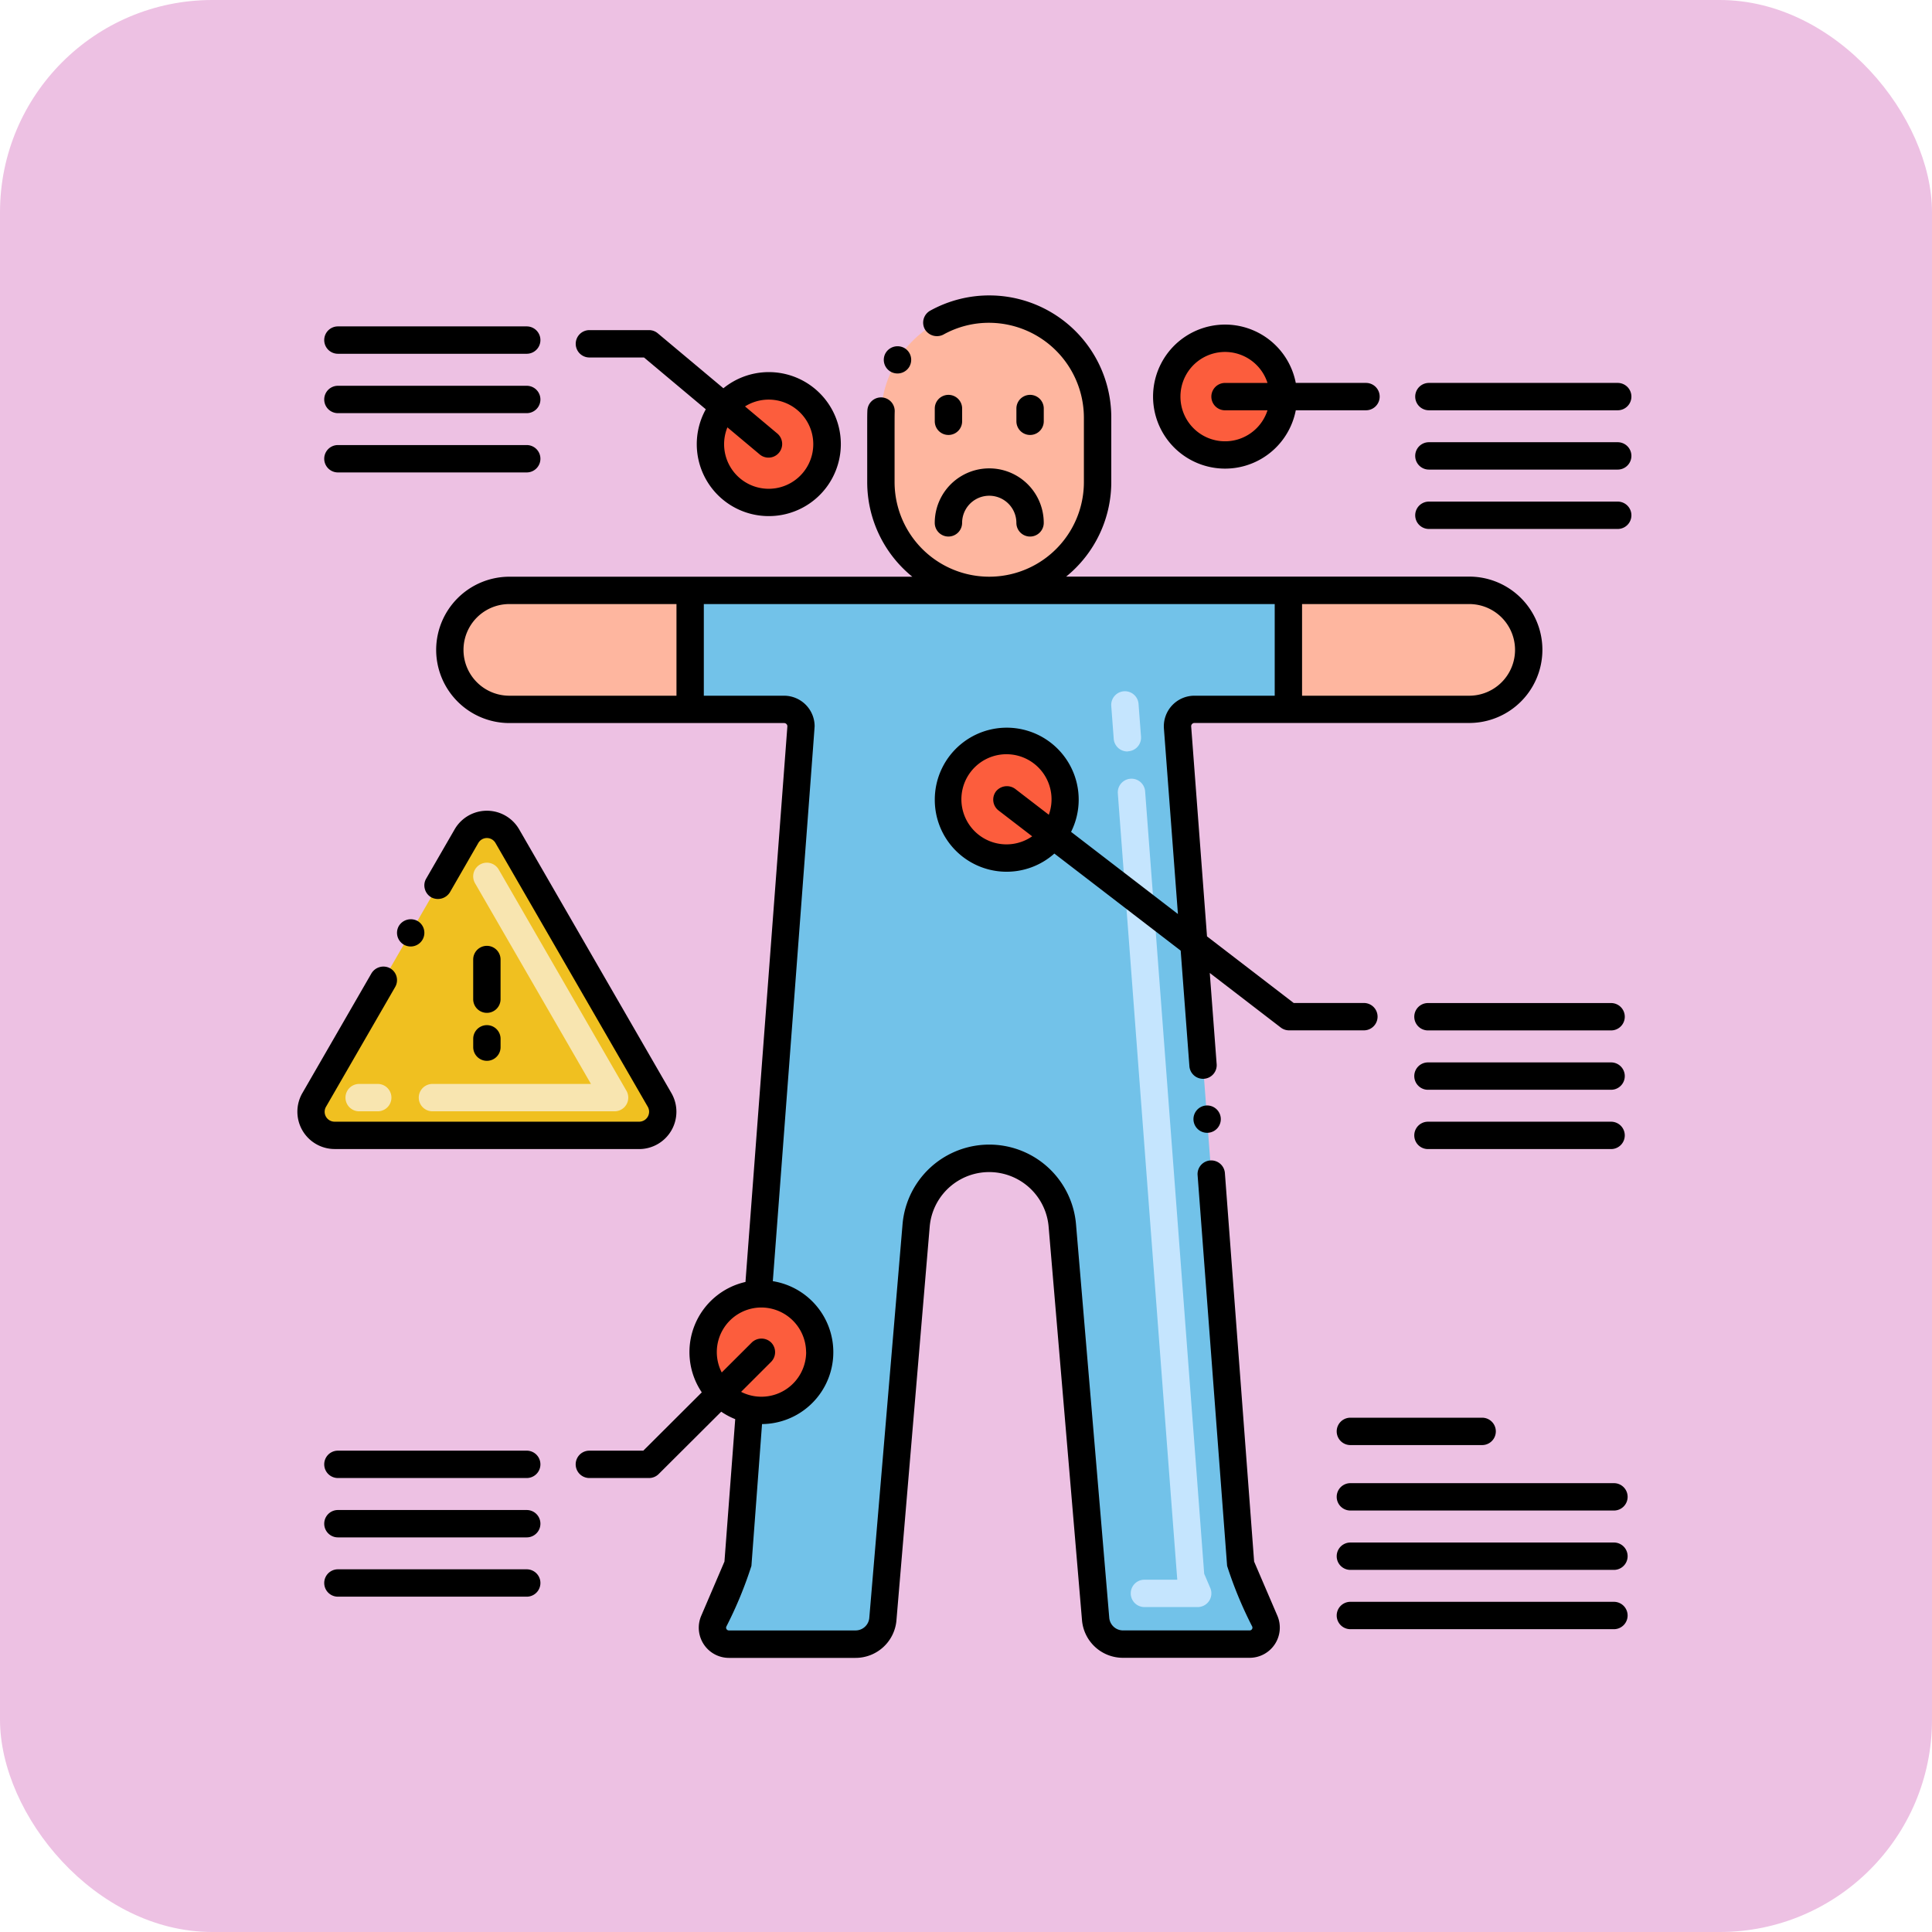 <svg xmlns="http://www.w3.org/2000/svg" width="91" height="91" viewBox="0 0 91 91">
  <g id="Grupo_1044485" data-name="Grupo 1044485" transform="translate(-650 -4457)">
    <rect id="Rectángulo_356039" data-name="Rectángulo 356039" width="91" height="91" rx="10" transform="translate(650 4457)" fill="#edc1e3"/>
    <g id="Layer_1" transform="translate(657.919 4467.415)">
      <g id="Grupo_1044484" data-name="Grupo 1044484" transform="translate(6.081 3.5)">
        <g id="Grupo_1044480" data-name="Grupo 1044480" transform="translate(0.647 0.644)">
          <g id="Grupo_1044469" data-name="Grupo 1044469" transform="translate(26.846)">
            <path id="Trazado_774358" data-name="Trazado 774358" d="M117.866,6a5.1,5.1,0,0,0-5.1,5.1v3.044a5.1,5.1,0,1,0,10.205,0V11.1A5.1,5.1,0,0,0,117.866,6Z" transform="translate(-112.763 -6)" fill="#feb69f"/>
          </g>
          <g id="Grupo_1044470" data-name="Grupo 1044470" transform="translate(6.542 13.249)">
            <path id="Trazado_774359" data-name="Trazado 774359" d="M84.791,60.211a2.8,2.8,0,0,1-2.8,2.8H69.045a.8.8,0,0,0-.794.856l2.977,39.437,1.134,2.657a.774.774,0,0,1-.711,1.077H65.679a1.29,1.29,0,0,1-1.286-1.18l-1.567-18.55a3.455,3.455,0,0,0-6.886,0l-1.567,18.55a1.29,1.29,0,0,1-1.286,1.18H47.117a.774.774,0,0,1-.711-1.077l1.134-2.657.554-7.329a2.747,2.747,0,1,0,.41-5.433l2.013-26.676a.8.8,0,0,0-.794-.856H36.777a2.8,2.8,0,0,1,0-5.605H81.99A2.8,2.8,0,0,1,84.791,60.211Z" transform="translate(-33.976 -57.41)" fill="#72c2e9"/>
          </g>
          <g id="Grupo_1044471" data-name="Grupo 1044471" transform="translate(30.026 20.361)">
            <circle id="Elipse_5013" data-name="Elipse 5013" cx="2.747" cy="2.747" r="2.747" fill="#fc5d3d"/>
          </g>
          <g id="Grupo_1044472" data-name="Grupo 1044472" transform="translate(18.816 3.614)">
            <circle id="Elipse_5014" data-name="Elipse 5014" cx="2.747" cy="2.747" r="2.747" fill="#fc5d3d"/>
          </g>
          <g id="Grupo_1044473" data-name="Grupo 1044473" transform="translate(6.541 13.249)">
            <path id="Trazado_774360" data-name="Trazado 774360" d="M45.292,57.41v5.605H36.774a2.8,2.8,0,0,1,0-5.605Z" transform="translate(-33.973 -57.41)" fill="#feb69f"/>
          </g>
          <g id="Grupo_1044474" data-name="Grupo 1044474" transform="translate(46.038 13.249)">
            <path id="Trazado_774361" data-name="Trazado 774361" d="M198.552,60.211a2.8,2.8,0,0,1-2.8,2.8h-8.517V57.41h8.517A2.8,2.8,0,0,1,198.552,60.211Z" transform="translate(-187.233 -57.41)" fill="#feb69f"/>
          </g>
          <g id="Grupo_1044475" data-name="Grupo 1044475" transform="translate(40.309 1.374)">
            <circle id="Elipse_5015" data-name="Elipse 5015" cx="2.747" cy="2.747" r="2.747" fill="#fc5d3d"/>
          </g>
          <g id="Grupo_1044477" data-name="Grupo 1044477" transform="translate(0 24.27)">
            <g id="Grupo_1044476" data-name="Grupo 1044476">
              <path id="Trazado_774362" data-name="Trazado 774362" d="M24.05,114.825H9.7a1.112,1.112,0,0,1-.963-1.668l2.286-3.961,4.886-8.463a1.111,1.111,0,0,1,1.926,0l7.173,12.424A1.112,1.112,0,0,1,24.05,114.825Z" transform="translate(-8.59 -100.176)" fill="#f0c020"/>
            </g>
          </g>
          <g id="Grupo_1044479" data-name="Grupo 1044479" transform="translate(18.472 46.385)">
            <g id="Grupo_1044478" data-name="Grupo 1044478">
              <path id="Trazado_774363" data-name="Trazado 774363" d="M85.76,188.735a2.747,2.747,0,1,1-2.9-2.745A2.747,2.747,0,0,1,85.76,188.735Z" transform="translate(-80.266 -185.99)" fill="#fc5d3d"/>
            </g>
          </g>
        </g>
        <g id="Grupo_1044483" data-name="Grupo 1044483" transform="translate(0 0)">
          <g id="Grupo_1044481" data-name="Grupo 1044481" transform="translate(38.34 18.651)">
            <path id="Trazado_774364" data-name="Trazado 774364" d="M158.925,119h-2.508a.644.644,0,0,1,0-1.289h1.548c-.011-.056-2.8-36.977-2.8-37.034a.644.644,0,1,1,1.285-.1l2.782,36.853.286.67A.645.645,0,0,1,158.925,119Zm-3.312-40.3a.644.644,0,0,1-.642-.6l-.116-1.542a.644.644,0,0,1,1.285-.1l.116,1.542a.644.644,0,0,1-.594.691Z" transform="translate(-154.853 -75.871)" fill="#c5e5fe"/>
          </g>
          <g id="Grupo_1044482" data-name="Grupo 1044482" transform="translate(2.272 26.718)">
            <path id="Trazado_774365" data-name="Trazado 774365" d="M27.577,118.885H18.995a.644.644,0,1,1,0-1.289h7.466L21,108.141a.644.644,0,1,1,1.116-.644l6.017,10.422A.645.645,0,0,1,27.577,118.885Zm-11.159,0h-.875a.644.644,0,1,1,0-1.289h.875a.644.644,0,1,1,0,1.289Z" transform="translate(-14.898 -107.174)" fill="#f8e5b0"/>
          </g>
          <path id="Trazado_774366" data-name="Trazado 774366" d="M123.249,38.321a.646.646,0,0,0,.644-.644,1.278,1.278,0,1,1,2.556,0,.644.644,0,0,0,1.289,0,2.567,2.567,0,0,0-5.134,0A.645.645,0,0,0,123.249,38.321Z" transform="translate(-92.576 -26.964)"/>
          <path id="Trazado_774367" data-name="Trazado 774367" d="M114.485,13.765a.648.648,0,0,0,.082-.487.635.635,0,0,0-.286-.4.655.655,0,0,0-.887.2.641.641,0,0,0,.2.889A.649.649,0,0,0,114.485,13.765Z" transform="translate(-85.665 -10.389)"/>
          <path id="Trazado_774368" data-name="Trazado 774368" d="M66.077,18.6a3.391,3.391,0,1,0-2.137-6.021L60.848,9.989a.639.639,0,0,0-.412-.149H57.629a.644.644,0,0,0,0,1.289H60.2l2.911,2.44A3.388,3.388,0,0,0,66.077,18.6ZM64.13,14.421l1.532,1.284a.644.644,0,0,0,.827-.987l-1.531-1.284a2.1,2.1,0,1,1-.829.986Z" transform="translate(-43.867 -8.206)"/>
          <path id="Trazado_774369" data-name="Trazado 774369" d="M123.894,22.915v-.6a.644.644,0,0,0-1.289,0v.6a.644.644,0,0,0,1.289,0Z" transform="translate(-92.576 -16.987)"/>
          <path id="Trazado_774370" data-name="Trazado 774370" d="M138.814,22.915v-.6a.644.644,0,1,0-1.289,0v.6a.644.644,0,1,0,1.289,0Z" transform="translate(-103.651 -16.987)"/>
          <path id="Trazado_774371" data-name="Trazado 774371" d="M31.473,20.194a3.451,3.451,0,0,0,3.446,3.448H47.864a.154.154,0,0,1,.152.149c0,.02-1.973,26.156-1.974,26.176a3.387,3.387,0,0,0-2.058,5.2L41.23,57.913H38.689a.644.644,0,0,0,0,1.289H41.5a.644.644,0,0,0,.454-.188L44.9,56.078a3.429,3.429,0,0,0,.659.351l-.507,6.708L43.954,65.7a1.422,1.422,0,0,0,1.3,1.974h5.971a1.933,1.933,0,0,0,1.928-1.77l1.567-18.55a2.811,2.811,0,0,1,5.6,0L61.893,65.9a1.933,1.933,0,0,0,1.928,1.77h5.971A1.422,1.422,0,0,0,71.1,65.7L70,63.137,68.622,44.821a.645.645,0,0,0-1.286.093v0L68.728,63.34A18.9,18.9,0,0,0,69.911,66.2a.131.131,0,0,1-.119.18H63.821a.651.651,0,0,1-.644-.59L61.61,47.241a4.1,4.1,0,0,0-8.169,0l-1.567,18.55a.649.649,0,0,1-.644.59H45.258a.13.13,0,0,1-.119-.178,18.968,18.968,0,0,0,1.183-2.863l.5-6.679a3.387,3.387,0,0,0,.508-6.731c.009-.12,1.969-26.017,1.969-26.138a1.442,1.442,0,0,0-1.441-1.438H44.08V18.037H70.97v4.317H67.187a1.441,1.441,0,0,0-1.435,1.557l.659,8.726-5.033-3.87a3.389,3.389,0,1,0-6.419-1.514,3.383,3.383,0,0,0,5.632,2.536l5.95,4.573.409,5.416a.644.644,0,1,0,1.283-.1l-.322-4.265,3.342,2.569a.638.638,0,0,0,.392.134h3.525a.644.644,0,1,0,0-1.289H71.864L67.781,33.69,67.035,23.8v-.013a.154.154,0,0,1,.152-.149H80.131a3.447,3.447,0,0,0,0-6.894H61.146a5.737,5.737,0,0,0,2.126-4.458V9.247a5.748,5.748,0,0,0-8.528-5.03.646.646,0,0,0-.253.876.661.661,0,0,0,.876.25,4.4,4.4,0,0,1,2.157-.554,4.476,4.476,0,0,1,4.458,4.458V12.29a4.458,4.458,0,1,1-8.917,0c0-3.367,0-3.038.005-3.3a.644.644,0,1,0-1.286-.07c-.012.256-.008.225-.008,3.366A5.737,5.737,0,0,0,53.9,16.749H34.919a3.452,3.452,0,0,0-3.446,3.446ZM48.9,53.274a2.108,2.108,0,0,1-3.064,1.869L47.25,53.73a.649.649,0,0,0,0-.912.655.655,0,0,0-.91,0L44.924,54.23a2.1,2.1,0,0,1,1.744-3.056,2.112,2.112,0,0,1,2.229,2.1ZM60.327,27.959,58.742,26.74a.662.662,0,0,0-.9.119.647.647,0,0,0,.119.9l1.585,1.218a2.123,2.123,0,1,1,.786-1.023Zm11.931-9.922h7.873a2.158,2.158,0,0,1,0,4.317H72.258ZM42.792,22.354H34.919a2.158,2.158,0,0,1,0-4.317h7.873Z" transform="translate(-24.929 -3.5)"/>
          <path id="Trazado_774372" data-name="Trazado 774372" d="M170.473,151.554a.644.644,0,1,0,.693.593A.645.645,0,0,0,170.473,151.554Z" transform="translate(-127.666 -113.398)"/>
          <path id="Trazado_774373" data-name="Trazado 774373" d="M11.659,237.619h8.894a.644.644,0,1,0,0-1.289H11.659a.644.644,0,1,0,0,1.289Z" transform="translate(-9.743 -176.328)"/>
          <path id="Trazado_774374" data-name="Trazado 774374" d="M11.659,226.779h8.894a.644.644,0,1,0,0-1.289H11.659a.644.644,0,1,0,0,1.289Z" transform="translate(-9.743 -168.281)"/>
          <path id="Trazado_774375" data-name="Trazado 774375" d="M11.659,215.929h8.894a.644.644,0,1,0,0-1.289H11.659a.644.644,0,1,0,0,1.289Z" transform="translate(-9.743 -160.227)"/>
          <path id="Trazado_774376" data-name="Trazado 774376" d="M209.767,242.914a.645.645,0,0,0-.644-.644H196.709a.644.644,0,1,0,0,1.289h12.414A.645.645,0,0,0,209.767,242.914Z" transform="translate(-147.104 -180.737)"/>
          <path id="Trazado_774377" data-name="Trazado 774377" d="M209.123,231.43H196.709a.644.644,0,0,0,0,1.289h12.414a.644.644,0,0,0,0-1.289Z" transform="translate(-147.104 -172.69)"/>
          <path id="Trazado_774378" data-name="Trazado 774378" d="M209.123,220.58H196.709a.644.644,0,0,0,0,1.289h12.414a.644.644,0,0,0,0-1.289Z" transform="translate(-147.104 -164.636)"/>
          <path id="Trazado_774379" data-name="Trazado 774379" d="M196.709,208.62a.644.644,0,1,0,0,1.289h6.206a.644.644,0,1,0,0-1.289Z" transform="translate(-147.104 -155.759)"/>
          <path id="Trazado_774380" data-name="Trazado 774380" d="M11.659,32.139h8.894a.644.644,0,1,0,0-1.289H11.659a.644.644,0,0,0,0,1.289Z" transform="translate(-9.743 -23.802)"/>
          <path id="Trazado_774381" data-name="Trazado 774381" d="M11.659,21.3h8.894a.644.644,0,1,0,0-1.289H11.659a.644.644,0,0,0,0,1.289Z" transform="translate(-9.743 -15.755)"/>
          <path id="Trazado_774382" data-name="Trazado 774382" d="M11.659,10.449h8.894a.644.644,0,0,0,0-1.289H11.659a.644.644,0,0,0,0,1.289Z" transform="translate(-9.743 -7.701)"/>
          <path id="Trazado_774383" data-name="Trazado 774383" d="M219.953,41.18h-8.894a.644.644,0,0,0,0,1.289h8.894a.644.644,0,0,0,0-1.289Z" transform="translate(-157.756 -31.469)"/>
          <path id="Trazado_774384" data-name="Trazado 774384" d="M219.953,30.33h-8.894a.644.644,0,0,0,0,1.289h8.894a.644.644,0,0,0,0-1.289Z" transform="translate(-157.756 -23.416)"/>
          <path id="Trazado_774385" data-name="Trazado 774385" d="M219.953,19.49h-8.894a.644.644,0,0,0,0,1.289h8.894a.644.644,0,0,0,0-1.289Z" transform="translate(-157.756 -15.369)"/>
          <path id="Trazado_774386" data-name="Trazado 774386" d="M169.225,12.866h3.308a.644.644,0,0,0,0-1.289h-3.307a3.392,3.392,0,1,0,0,1.289Zm-5.431-.644a2.1,2.1,0,0,1,4.1-.644h-2a.644.644,0,0,0,0,1.289h2a2.1,2.1,0,0,1-4.1-.644Z" transform="translate(-122.193 -7.456)"/>
          <path id="Trazado_774387" data-name="Trazado 774387" d="M38.89,125.532a.644.644,0,0,0,.644-.644v-1.868a.644.644,0,0,0-1.289,0v1.868A.644.644,0,0,0,38.89,125.532Z" transform="translate(-29.957 -91.74)"/>
          <path id="Trazado_774388" data-name="Trazado 774388" d="M38.246,137.906a.644.644,0,0,0,1.289,0v-.392a.644.644,0,0,0-1.289,0Z" transform="translate(-29.957 -102.499)"/>
          <path id="Trazado_774389" data-name="Trazado 774389" d="M7.842,113.617H22.189a1.758,1.758,0,0,0,1.518-2.634L16.535,98.559a1.755,1.755,0,0,0-3.041,0l-1.338,2.317a.627.627,0,0,0-.064.49.643.643,0,0,0,.3.392.665.665,0,0,0,.881-.237L14.61,99.2a.467.467,0,0,1,.809,0l7.175,12.427a.469.469,0,0,1-.4.7H7.842a.467.467,0,0,1-.407-.7l3.26-5.646a.643.643,0,0,0-.237-.879.659.659,0,0,0-.879.235l-3.257,5.644a1.758,1.758,0,0,0,1.52,2.634Z" transform="translate(-6.081 -73.409)"/>
          <path id="Trazado_774390" data-name="Trazado 774390" d="M24.406,117.829a.644.644,0,1,0,.879-.235A.659.659,0,0,0,24.406,117.829Z" transform="translate(-19.619 -88.13)"/>
          <path id="Trazado_774391" data-name="Trazado 774391" d="M220.159,155.164a.644.644,0,0,0-.644-.644h-8.626a.644.644,0,1,0,0,1.289h8.626A.644.644,0,0,0,220.159,155.164Z" transform="translate(-157.63 -115.601)"/>
          <path id="Trazado_774392" data-name="Trazado 774392" d="M219.515,143.68h-8.626a.644.644,0,1,0,0,1.289h8.626a.644.644,0,0,0,0-1.289Z" transform="translate(-157.63 -107.554)"/>
          <path id="Trazado_774393" data-name="Trazado 774393" d="M219.515,132.83h-8.626a.644.644,0,1,0,0,1.289h8.626a.644.644,0,0,0,0-1.289Z" transform="translate(-157.63 -99.5)"/>
        </g>
      </g>
    </g>
  </g>
</svg>

